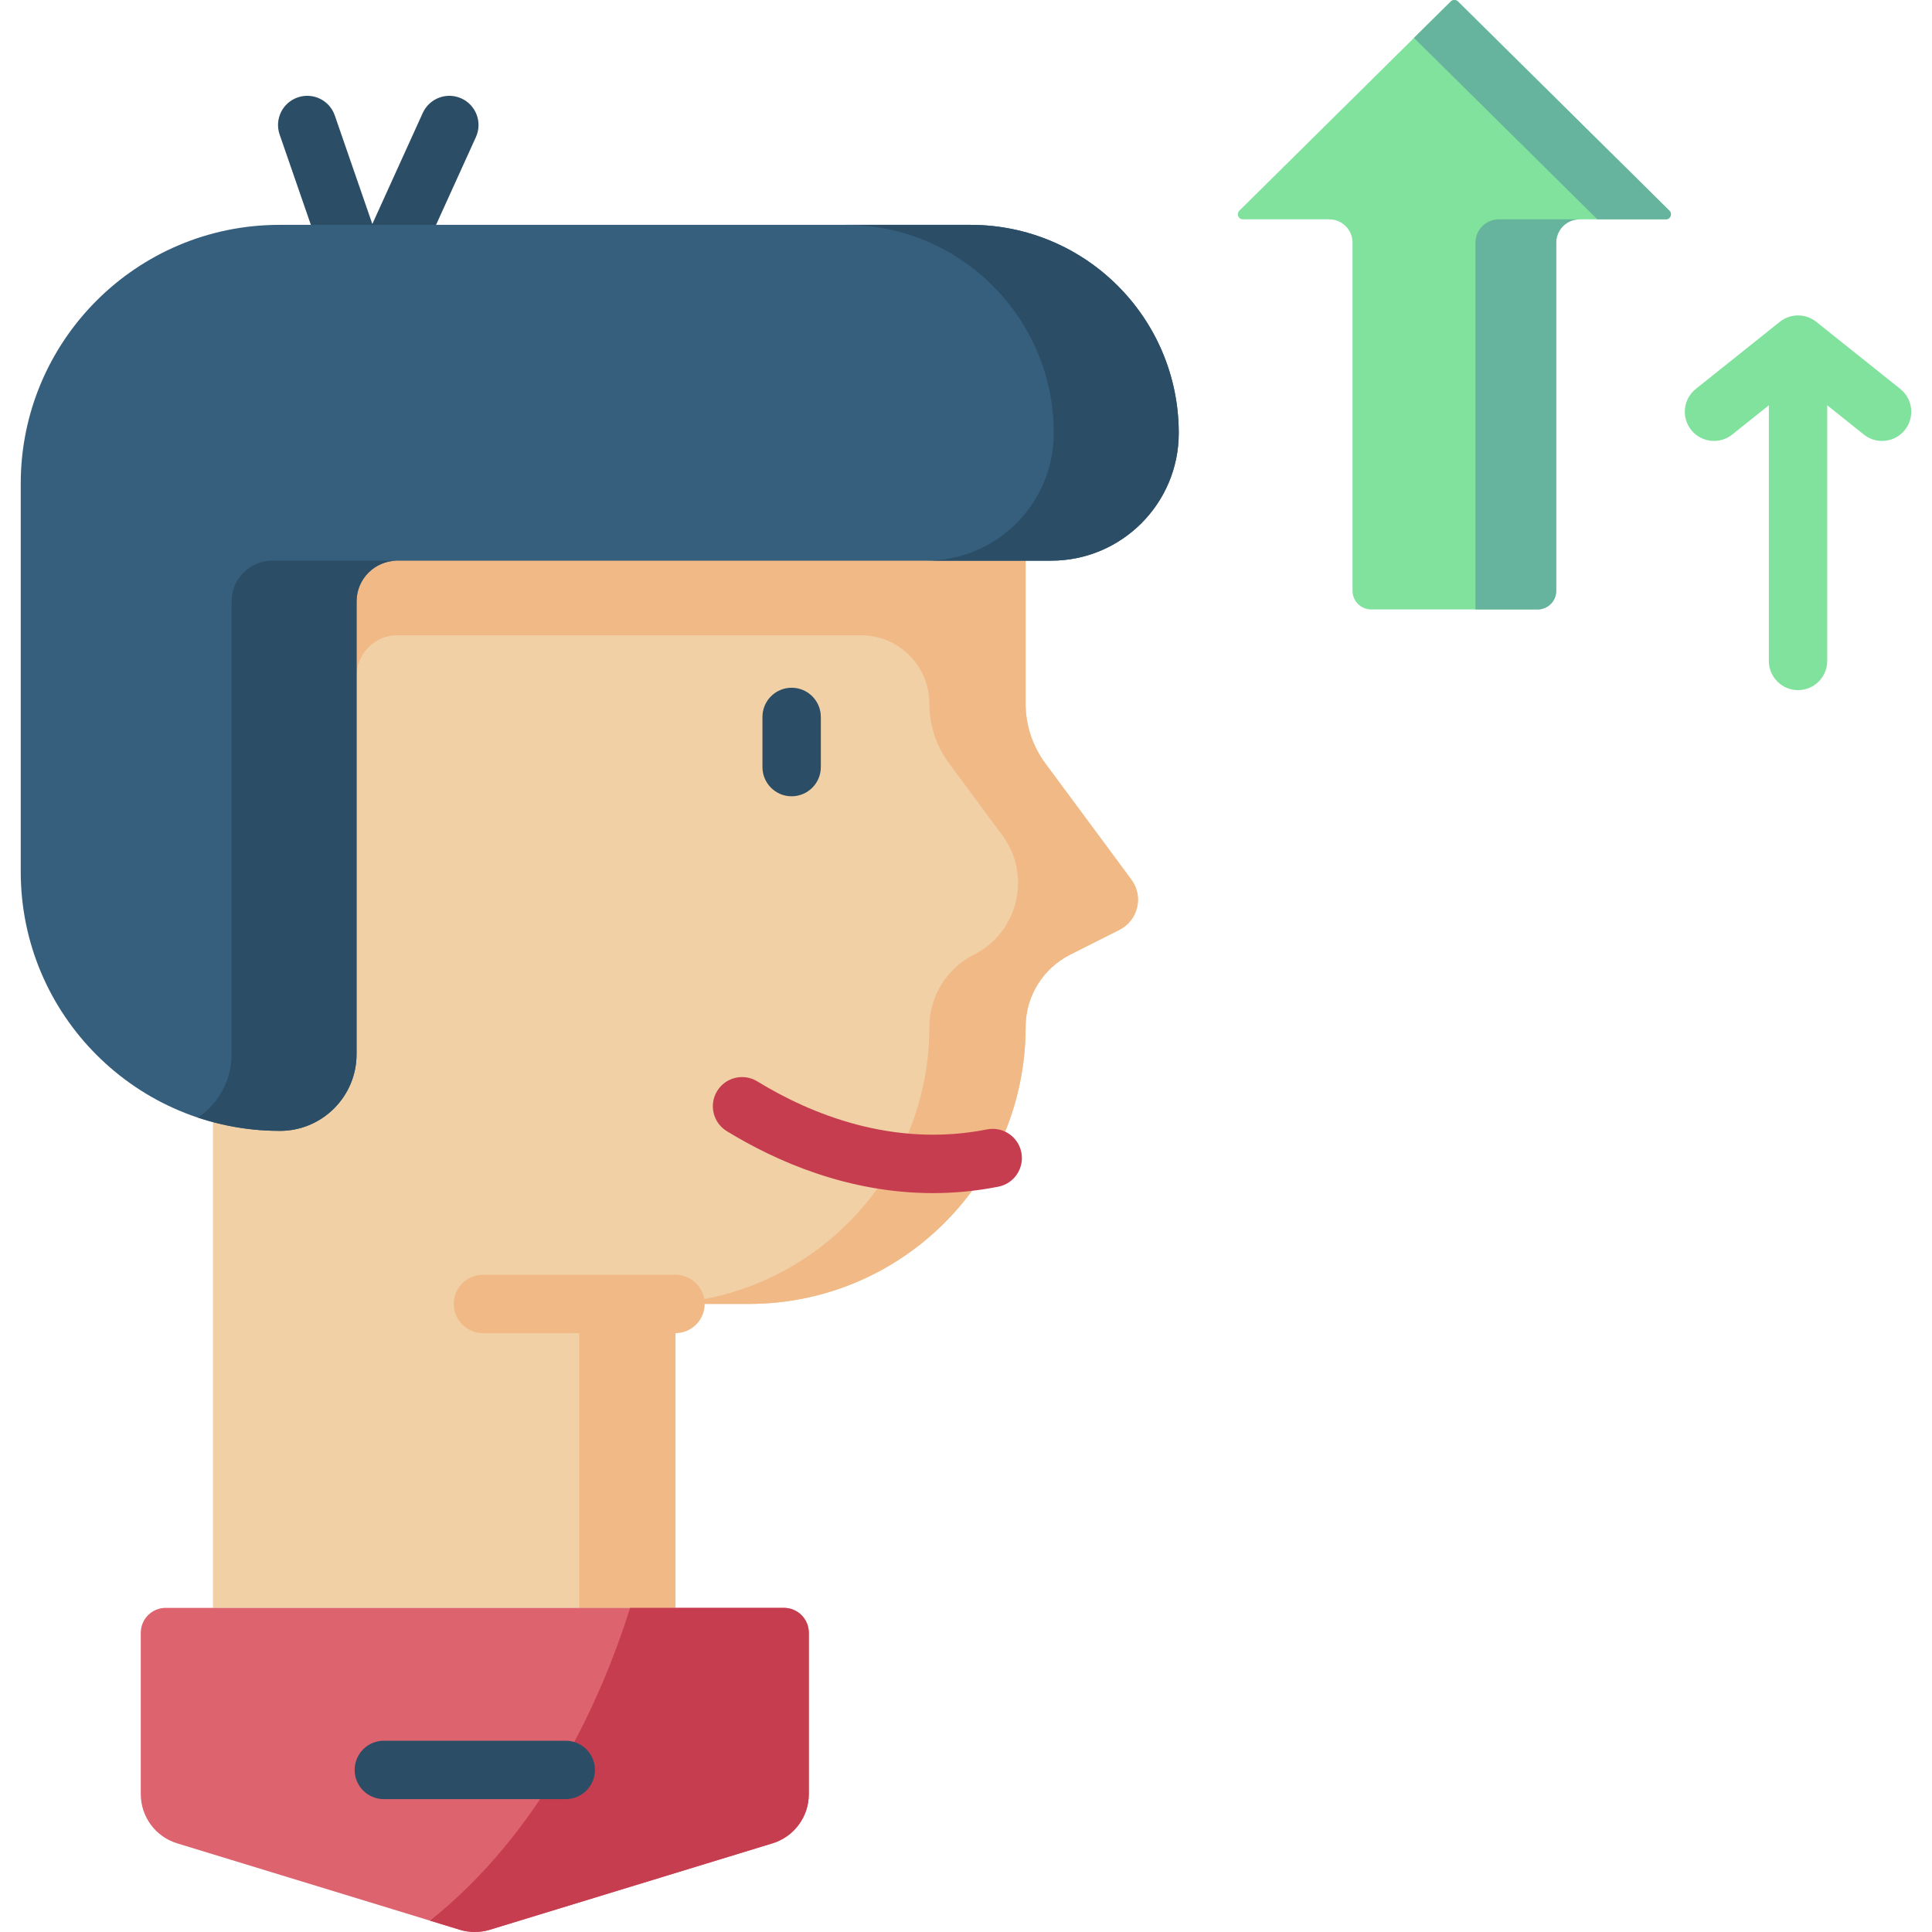 <svg id="Capa_1" enable-background="new 0 0 512 512" height="512" viewBox="0 0 512 512" width="512" xmlns="http://www.w3.org/2000/svg"><g><g><path d="m97.704 87.949c-.121 0-.241-.003-.362-.008-3.162-.148-5.915-2.207-6.95-5.198l-16.287-47.087c-1.396-4.037.744-8.442 4.781-9.838 4.038-1.399 8.442.744 9.838 4.781l9.95 28.766 13.364-29.435c1.766-3.889 6.351-5.613 10.24-3.845 3.889 1.765 5.611 6.351 3.845 10.24l-21.378 47.087c-1.259 2.772-4.02 4.537-7.041 4.537z" fill="#2b4d66"/></g><path d="m299.832 233.108-22.815-30.818c-3.39-4.579-5.219-10.125-5.219-15.823v-56.279h-215.367v295.913h122.579v-80.546h19.411c40.525 0 73.377-32.852 73.377-73.377 0-8.11 4.568-15.529 11.809-19.18l13.065-6.588c4.949-2.495 6.458-8.847 3.16-13.302z" fill="#f1d0a5"/><path d="m299.832 233.108-22.815-30.818c-3.39-4.579-5.219-10.126-5.219-15.823v-18.114-38.165h-25.509-189.858l38.061 48.964c0-5.964 4.835-10.799 10.799-10.799h122.885c10.004 0 18.114 8.11 18.114 18.114 0 5.697 1.83 11.244 5.219 15.823l14.109 19.058c7.847 10.6 4.257 25.712-7.519 31.65-7.242 3.652-11.809 11.07-11.809 19.18 0 40.525-32.852 73.377-73.377 73.377h-19.411v80.546h25.509v-80.546h19.411c40.525 0 73.377-32.852 73.377-73.377 0-8.11 4.568-15.529 11.809-19.18l13.065-6.588c4.948-2.495 6.457-8.847 3.159-13.302z" fill="#f1b986"/><g><path d="m209.793 211.022c-4.272 0-7.735-3.462-7.735-7.735v-13.292c0-4.272 3.463-7.735 7.735-7.735s7.735 3.462 7.735 7.735v13.292c0 4.272-3.463 7.735-7.735 7.735z" fill="#2b4d66"/></g><g><path d="m247.225 316.184c-22.467 0-41.561-8.424-54.617-16.418-3.643-2.23-4.788-6.991-2.558-10.635 2.231-3.643 6.992-4.787 10.635-2.558 13.954 8.542 35.844 17.69 60.894 12.735 4.189-.836 8.259 1.896 9.088 6.088.828 4.191-1.897 8.259-6.088 9.087-5.966 1.179-11.764 1.701-17.354 1.701z" fill="#c63d4f"/></g><path d="m204.705 488.504-74.898 22.9c-2.595.794-5.369.794-7.964 0l-74.898-22.9c-5.726-1.751-9.637-7.036-9.637-13.023v-42.776c0-3.647 2.956-6.603 6.603-6.603h163.827c3.647 0 6.603 2.956 6.603 6.603v42.776c.001 5.988-3.91 11.273-9.636 13.023z" fill="#dd636e"/><path d="m214.342 475.481v-42.776c0-3.647-2.956-6.603-6.603-6.603h-40.749c-7.833 24.807-23.376 59.205-53.028 82.894l7.881 2.41c2.595.794 5.369.794 7.964 0l74.898-22.9c5.726-1.752 9.637-7.037 9.637-13.025z" fill="#c63d4f"/><g><path d="m179.01 353.291h-51.018c-4.272 0-7.735-3.462-7.735-7.735s3.463-7.735 7.735-7.735h51.018c4.272 0 7.735 3.462 7.735 7.735s-3.464 7.735-7.735 7.735z" fill="#f1b986"/></g><path d="m257.208 59.589h-183.127c-37.878 0-68.585 30.706-68.585 68.585v20.411 82.435c0 37.928 30.746 68.674 68.674 68.674 11.223 0 20.322-9.098 20.322-20.322v-119.989c0-5.964 4.835-10.799 10.799-10.799h173.269c18.679 0 33.822-15.143 33.822-33.822 0-30.471-24.702-55.173-55.174-55.173z" fill="#365e7d"/><path d="m61.378 159.383v119.988c0 6.987-3.528 13.148-8.898 16.805 6.82 2.27 14.107 3.517 21.69 3.517 11.223 0 20.322-9.098 20.322-20.322v-119.988c0-5.964 4.835-10.799 10.799-10.799h-33.114c-5.964 0-10.799 4.835-10.799 10.799z" fill="#2b4d66"/><path d="m257.208 59.589h-33.114c30.472 0 55.173 24.702 55.173 55.173 0 18.679-15.143 33.822-33.822 33.822h33.114c18.68 0 33.822-15.143 33.822-33.822.001-30.471-24.701-55.173-55.173-55.173z" fill="#2b4d66"/><g><path d="m149.93 476.785h-48.21c-4.272 0-7.735-3.462-7.735-7.735 0-4.272 3.463-7.735 7.735-7.735h48.21c4.272 0 7.735 3.462 7.735 7.735s-3.463 7.735-7.735 7.735z" fill="#2b4d66"/></g><path d="m442.416 55.837-56.049-55.45c-.522-.516-1.362-.516-1.883 0l-56.049 55.45c-.85.841-.255 2.291.942 2.291h22.877c3.414 0 6.181 2.767 6.181 6.181v92.257c0 2.731 2.214 4.944 4.944 4.944h44.094c2.731 0 4.944-2.214 4.944-4.944v-92.257c0-3.414 2.767-6.181 6.181-6.181h22.877c1.196 0 1.791-1.449.941-2.291z" fill="#80e29d"/><g fill="#66b49d"><path d="m391.009 64.309v97.201h16.463c2.731 0 4.944-2.214 4.944-4.944v-92.257c0-3.414 2.767-6.181 6.181-6.181h-21.407c-3.414 0-6.181 2.768-6.181 6.181z"/><path d="m384.483.387-9.762 9.658 48.603 48.084h18.15c1.196 0 1.792-1.449.942-2.291l-56.049-55.45c-.522-.517-1.362-.517-1.884-.001z"/></g><g><g><g><path d="m476.497 182.889c-4.272 0-7.735-3.462-7.735-7.735v-74.932c0-4.272 3.462-7.735 7.735-7.735 4.272 0 7.735 3.462 7.735 7.735v74.932c0 4.273-3.463 7.735-7.735 7.735z" fill="#80e29d"/></g><g><path d="m498.764 116.854c-1.693 0-3.397-.553-4.823-1.692l-17.444-13.936-17.444 13.936c-3.34 2.667-8.204 2.122-10.871-1.215-2.667-3.338-2.123-8.205 1.215-10.871l22.272-17.794c2.824-2.256 6.832-2.256 9.656 0l22.272 17.794c3.338 2.666 3.881 7.533 1.215 10.871-1.527 1.912-3.777 2.907-6.048 2.907z" fill="#80e29d"/></g></g></g></g></svg>